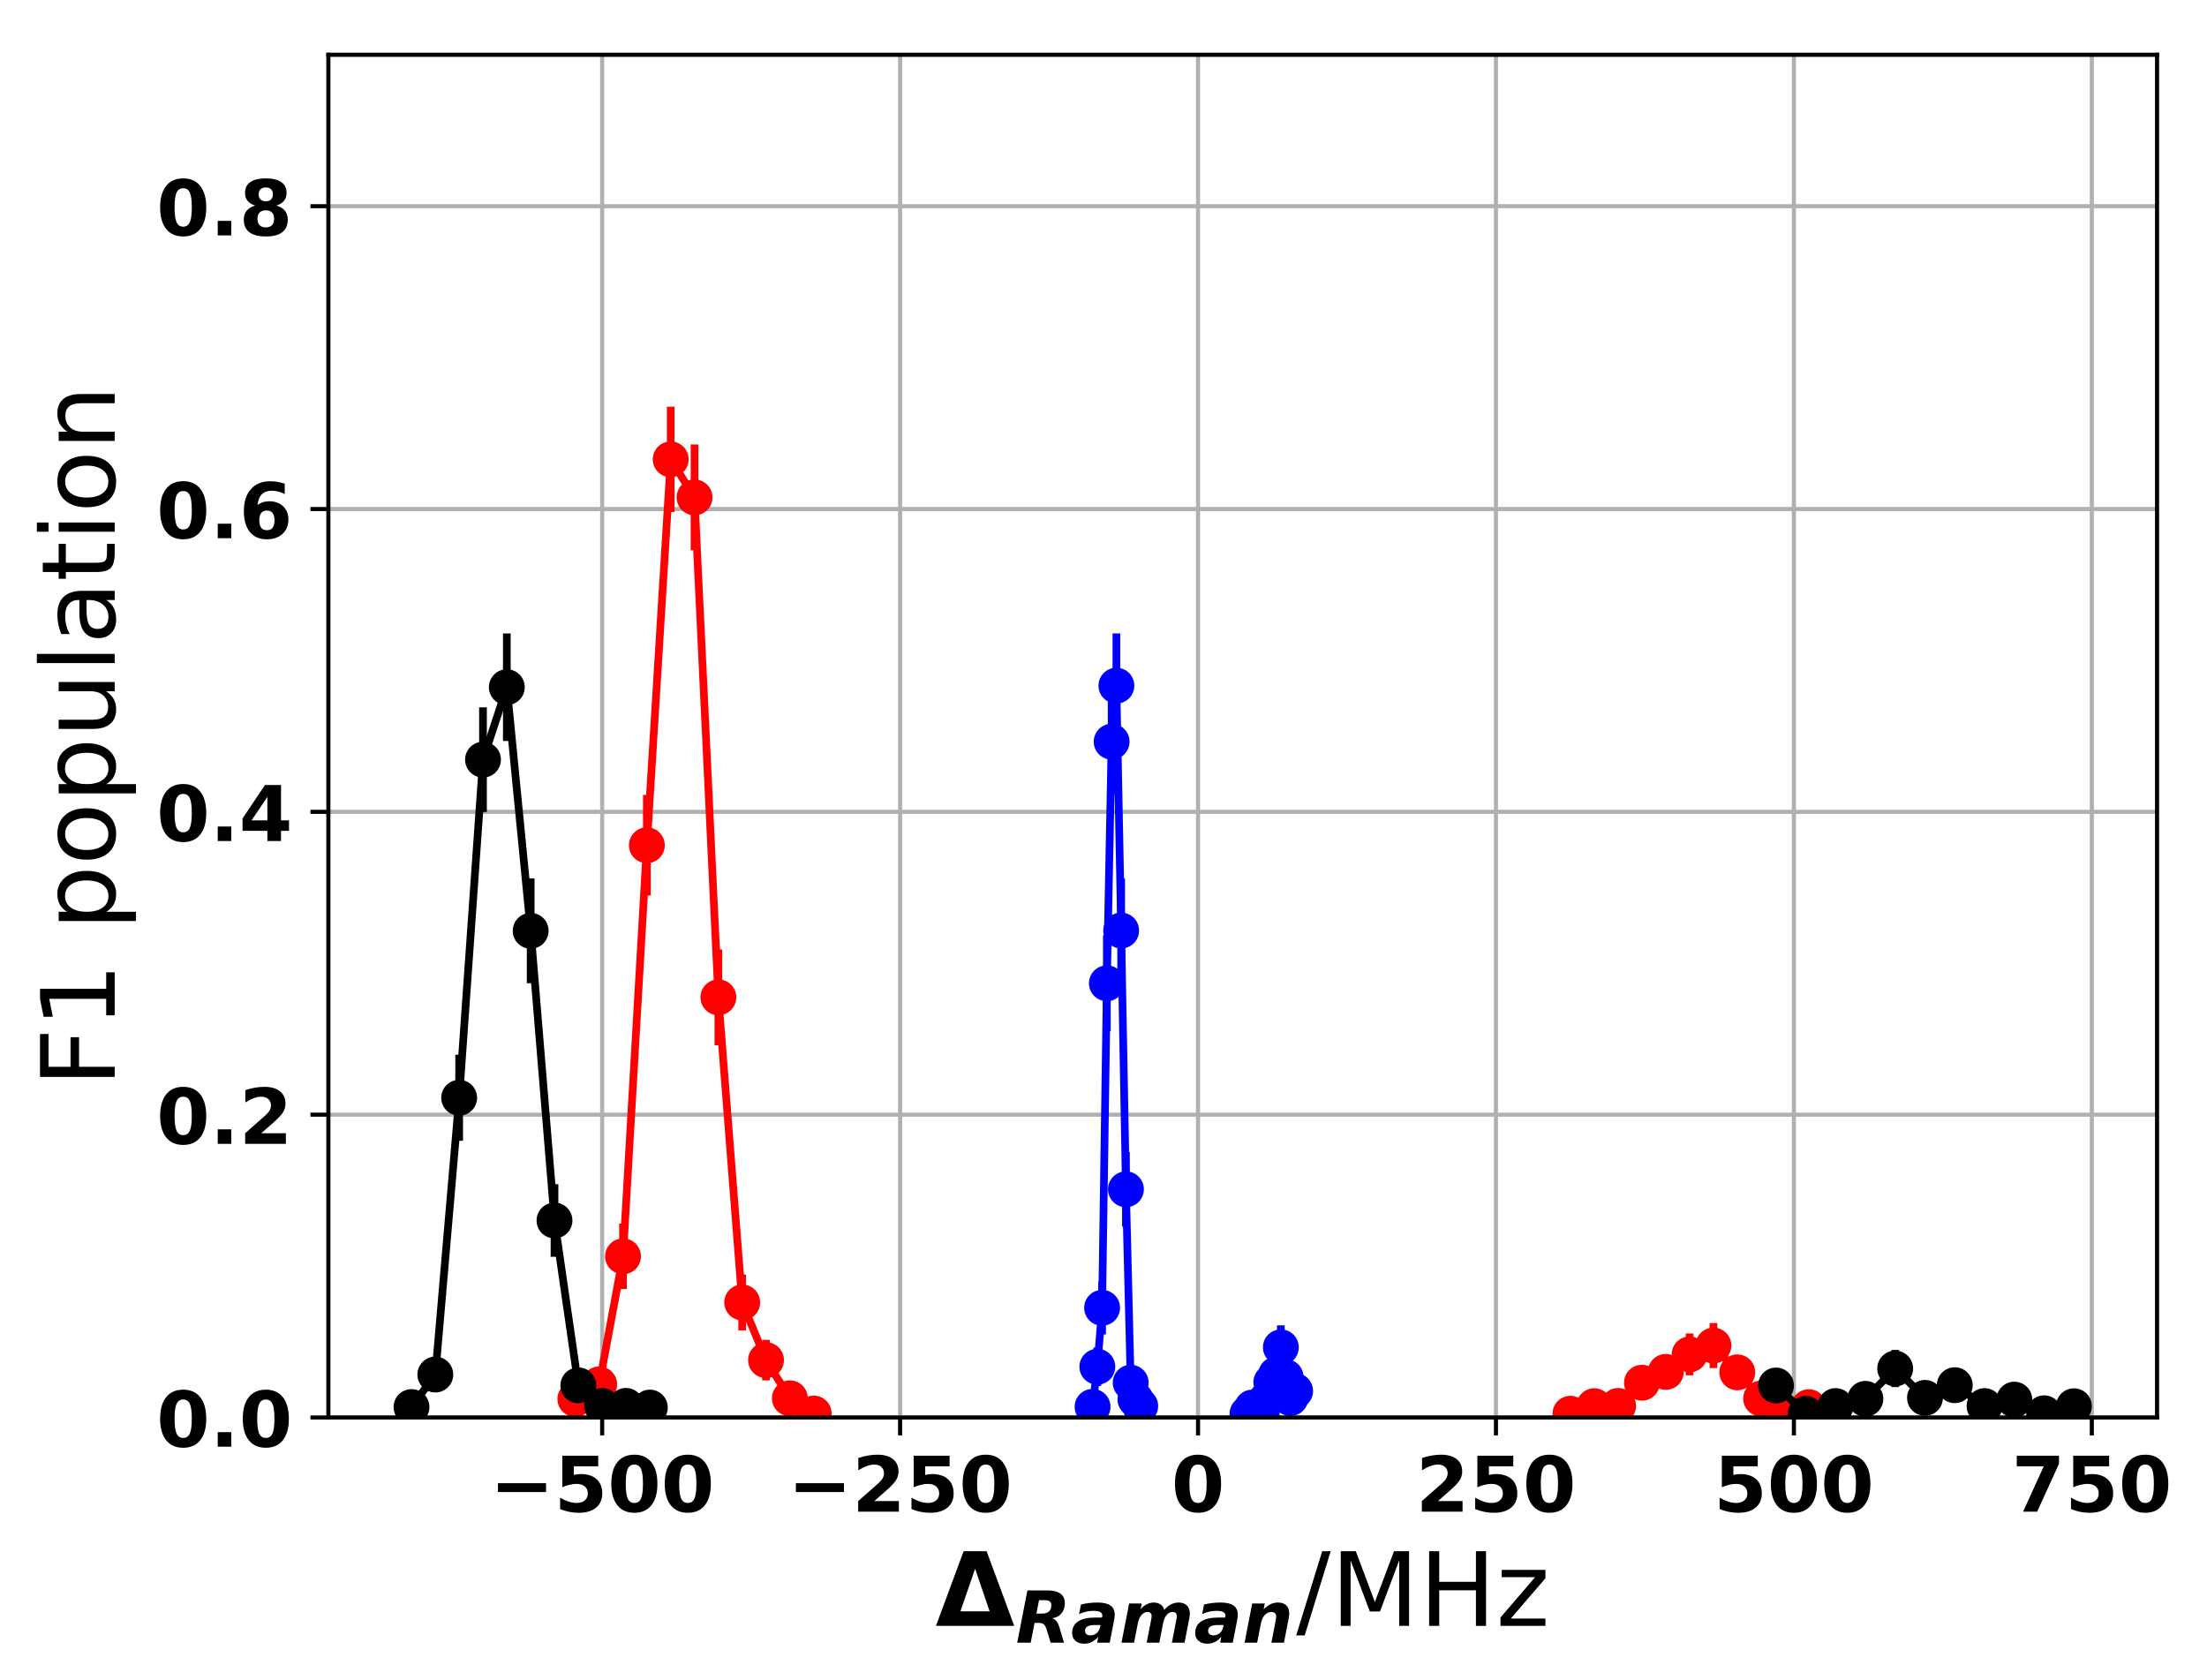 <?xml version="1.0" encoding="utf-8" standalone="no"?>
<!DOCTYPE svg PUBLIC "-//W3C//DTD SVG 1.1//EN"
  "http://www.w3.org/Graphics/SVG/1.1/DTD/svg11.dtd">
<!-- Created with matplotlib (http://matplotlib.org/) -->
<svg height="328pt" version="1.1" viewBox="0 0 431 328" width="431pt" xmlns="http://www.w3.org/2000/svg" xmlns:xlink="http://www.w3.org/1999/xlink">
 <defs>
  <style type="text/css">
*{stroke-linecap:butt;stroke-linejoin:round;}
  </style>
 </defs>
 <g id="figure_1">
  <g id="patch_1">
   <path d="M 0 328.885 
L 431.947 328.885 
L 431.947 0 
L 0 0 
z
" style="fill:none;"/>
  </g>
  <g id="axes_1">
   <g id="patch_2">
    <path d="M 64.127 276.812 
L 421.247 276.812 
L 421.247 10.7 
L 64.127 10.7 
z
" style="fill:none;"/>
   </g>
   <g id="matplotlib.axis_1">
    <g id="xtick_1">
     <g id="line2d_1">
      <path clip-path="url(#p8f8f316d65)" d="M 117.596 276.812 
L 117.596 10.7 
" style="fill:none;stroke:#b0b0b0;stroke-linecap:square;stroke-width:0.8;"/>
     </g>
     <g id="line2d_2">
      <defs>
       <path d="M 0 0 
L 0 3.5 
" id="m9ba35686b0" style="stroke:#000000;stroke-width:0.8;"/>
      </defs>
      <g>
       <use style="stroke:#000000;stroke-width:0.8;" x="117.596" xlink:href="#m9ba35686b0" y="276.812"/>
      </g>
     </g>
     <g id="text_1">
      <!-- −500 -->
      <defs>
       <path d="M 10.594 37.109 
L 73.188 37.109 
L 73.188 25.594 
L 10.594 25.594 
z
" id="DejaVuSans-Bold-2212"/>
       <path d="M 10.594 72.906 
L 57.328 72.906 
L 57.328 59.078 
L 25.594 59.078 
L 25.594 47.797 
Q 27.734 48.391 29.906 48.703 
Q 32.078 49.031 34.422 49.031 
Q 47.75 49.031 55.172 42.359 
Q 62.594 35.688 62.594 23.781 
Q 62.594 11.969 54.516 5.266 
Q 46.438 -1.422 32.078 -1.422 
Q 25.875 -1.422 19.797 -0.219 
Q 13.719 0.984 7.719 3.422 
L 7.719 18.219 
Q 13.672 14.797 19.016 13.078 
Q 24.359 11.375 29.109 11.375 
Q 35.938 11.375 39.859 14.719 
Q 43.797 18.062 43.797 23.781 
Q 43.797 29.547 39.859 32.859 
Q 35.938 36.188 29.109 36.188 
Q 25.047 36.188 20.453 35.125 
Q 15.875 34.078 10.594 31.891 
z
" id="DejaVuSans-Bold-35"/>
       <path d="M 46 36.531 
Q 46 50.203 43.438 55.781 
Q 40.875 61.375 34.812 61.375 
Q 28.766 61.375 26.172 55.781 
Q 23.578 50.203 23.578 36.531 
Q 23.578 22.703 26.172 17.031 
Q 28.766 11.375 34.812 11.375 
Q 40.828 11.375 43.406 17.031 
Q 46 22.703 46 36.531 
M 64.797 36.375 
Q 64.797 18.266 56.984 8.422 
Q 49.172 -1.422 34.812 -1.422 
Q 20.406 -1.422 12.594 8.422 
Q 4.781 18.266 4.781 36.375 
Q 4.781 54.547 12.594 64.375 
Q 20.406 74.219 34.812 74.219 
Q 49.172 74.219 56.984 64.375 
Q 64.797 54.547 64.797 36.375 
" id="DejaVuSans-Bold-30"/>
      </defs>
      <g transform="translate(95.657 295.21)scale(0.15 -0.15)">
       <use xlink:href="#DejaVuSans-Bold-2212"/>
       <use x="83.789" xlink:href="#DejaVuSans-Bold-35"/>
       <use x="153.369" xlink:href="#DejaVuSans-Bold-30"/>
       <use x="222.949" xlink:href="#DejaVuSans-Bold-30"/>
      </g>
     </g>
    </g>
    <g id="xtick_2">
     <g id="line2d_3">
      <path clip-path="url(#p8f8f316d65)" d="M 175.778 276.812 
L 175.778 10.7 
" style="fill:none;stroke:#b0b0b0;stroke-linecap:square;stroke-width:0.8;"/>
     </g>
     <g id="line2d_4">
      <g>
       <use style="stroke:#000000;stroke-width:0.8;" x="175.778" xlink:href="#m9ba35686b0" y="276.812"/>
      </g>
     </g>
     <g id="text_2">
      <!-- −250 -->
      <defs>
       <path d="M 28.812 13.812 
L 60.891 13.812 
L 60.891 0 
L 7.906 0 
L 7.906 13.812 
L 34.516 37.312 
Q 38.094 40.531 39.797 43.609 
Q 41.5 46.688 41.5 50 
Q 41.5 55.125 38.062 58.25 
Q 34.625 61.375 28.906 61.375 
Q 24.516 61.375 19.281 59.5 
Q 14.062 57.625 8.109 53.906 
L 8.109 69.922 
Q 14.453 72.016 20.656 73.109 
Q 26.859 74.219 32.812 74.219 
Q 45.906 74.219 53.156 68.453 
Q 60.406 62.703 60.406 52.391 
Q 60.406 46.438 57.328 41.281 
Q 54.25 36.141 44.391 27.484 
z
" id="DejaVuSans-Bold-32"/>
      </defs>
      <g transform="translate(153.838 295.21)scale(0.15 -0.15)">
       <use xlink:href="#DejaVuSans-Bold-2212"/>
       <use x="83.789" xlink:href="#DejaVuSans-Bold-32"/>
       <use x="153.369" xlink:href="#DejaVuSans-Bold-35"/>
       <use x="222.949" xlink:href="#DejaVuSans-Bold-30"/>
      </g>
     </g>
    </g>
    <g id="xtick_3">
     <g id="line2d_5">
      <path clip-path="url(#p8f8f316d65)" d="M 233.96 276.812 
L 233.96 10.7 
" style="fill:none;stroke:#b0b0b0;stroke-linecap:square;stroke-width:0.8;"/>
     </g>
     <g id="line2d_6">
      <g>
       <use style="stroke:#000000;stroke-width:0.8;" x="233.96" xlink:href="#m9ba35686b0" y="276.812"/>
      </g>
     </g>
     <g id="text_3">
      <!-- 0 -->
      <g transform="translate(228.742 295.21)scale(0.15 -0.15)">
       <use xlink:href="#DejaVuSans-Bold-30"/>
      </g>
     </g>
    </g>
    <g id="xtick_4">
     <g id="line2d_7">
      <path clip-path="url(#p8f8f316d65)" d="M 292.142 276.812 
L 292.142 10.7 
" style="fill:none;stroke:#b0b0b0;stroke-linecap:square;stroke-width:0.8;"/>
     </g>
     <g id="line2d_8">
      <g>
       <use style="stroke:#000000;stroke-width:0.8;" x="292.142" xlink:href="#m9ba35686b0" y="276.812"/>
      </g>
     </g>
     <g id="text_4">
      <!-- 250 -->
      <g transform="translate(276.487 295.21)scale(0.15 -0.15)">
       <use xlink:href="#DejaVuSans-Bold-32"/>
       <use x="69.58" xlink:href="#DejaVuSans-Bold-35"/>
       <use x="139.16" xlink:href="#DejaVuSans-Bold-30"/>
      </g>
     </g>
    </g>
    <g id="xtick_5">
     <g id="line2d_9">
      <path clip-path="url(#p8f8f316d65)" d="M 350.324 276.812 
L 350.324 10.7 
" style="fill:none;stroke:#b0b0b0;stroke-linecap:square;stroke-width:0.8;"/>
     </g>
     <g id="line2d_10">
      <g>
       <use style="stroke:#000000;stroke-width:0.8;" x="350.324" xlink:href="#m9ba35686b0" y="276.812"/>
      </g>
     </g>
     <g id="text_5">
      <!-- 500 -->
      <g transform="translate(334.669 295.21)scale(0.15 -0.15)">
       <use xlink:href="#DejaVuSans-Bold-35"/>
       <use x="69.58" xlink:href="#DejaVuSans-Bold-30"/>
       <use x="139.16" xlink:href="#DejaVuSans-Bold-30"/>
      </g>
     </g>
    </g>
    <g id="xtick_6">
     <g id="line2d_11">
      <path clip-path="url(#p8f8f316d65)" d="M 408.506 276.812 
L 408.506 10.7 
" style="fill:none;stroke:#b0b0b0;stroke-linecap:square;stroke-width:0.8;"/>
     </g>
     <g id="line2d_12">
      <g>
       <use style="stroke:#000000;stroke-width:0.8;" x="408.506" xlink:href="#m9ba35686b0" y="276.812"/>
      </g>
     </g>
     <g id="text_6">
      <!-- 750 -->
      <defs>
       <path d="M 6.688 72.906 
L 61.625 72.906 
L 61.625 62.312 
L 33.203 0 
L 14.891 0 
L 41.797 59.078 
L 6.688 59.078 
z
" id="DejaVuSans-Bold-37"/>
      </defs>
      <g transform="translate(392.85 295.21)scale(0.15 -0.15)">
       <use xlink:href="#DejaVuSans-Bold-37"/>
       <use x="69.58" xlink:href="#DejaVuSans-Bold-35"/>
       <use x="139.16" xlink:href="#DejaVuSans-Bold-30"/>
      </g>
     </g>
    </g>
    <g id="text_7">
     <!-- $\Delta_{Raman}$/MHz -->
     <defs>
      <path d="M 76.906 0 
L 0.484 0 
L 27.484 72.906 
L 49.906 72.906 
z
M 24.359 14.203 
L 52.875 14.203 
L 38.719 55.812 
z
" id="DejaVuSans-Bold-394"/>
      <path d="M 36.719 40.578 
Q 43.109 40.578 46.406 43.547 
Q 49.703 46.531 49.703 52.297 
Q 49.703 55.906 47.438 57.594 
Q 45.172 59.281 40.281 59.281 
L 32.516 59.281 
L 28.812 40.578 
z
M 26.312 27.594 
L 20.906 0 
L 2.094 0 
L 16.312 72.906 
L 44.094 72.906 
Q 56.109 72.906 62.297 68.406 
Q 68.5 63.922 68.5 55.172 
Q 68.5 46.344 63.609 40.625 
Q 58.734 34.906 50.391 34.078 
Q 54.203 33.297 56.734 30.188 
Q 59.281 27.094 61.188 20.703 
L 67.391 0 
L 48.688 0 
L 43.219 18.109 
Q 41.547 23.531 39.172 25.562 
Q 36.812 27.594 32.328 27.594 
z
" id="DejaVuSans-BoldOblique-52"/>
      <path d="M 32.906 24.609 
Q 26.375 24.609 23.016 22.578 
Q 19.672 20.562 19.672 16.609 
Q 19.672 13.625 21.656 11.906 
Q 23.641 10.203 27.094 10.203 
Q 32.469 10.203 36.078 13.453 
Q 39.703 16.703 40.922 22.609 
L 41.312 24.609 
z
M 60.203 31.203 
L 54.109 0 
L 36.625 0 
L 38.094 8.109 
Q 33.797 3.219 29 0.891 
Q 24.219 -1.422 18.609 -1.422 
Q 10.844 -1.422 6.266 2.609 
Q 1.703 6.641 1.703 13.484 
Q 1.703 23.922 9.781 29.469 
Q 17.875 35.016 33.109 35.016 
L 43.406 35.016 
L 43.609 36.375 
Q 43.75 37.062 43.766 37.344 
Q 43.797 37.641 43.797 37.891 
Q 43.797 41.109 40.75 42.75 
Q 37.703 44.391 31.688 44.391 
Q 26.266 44.391 21.188 43.266 
Q 16.109 42.141 11.375 39.891 
L 14.016 53.219 
Q 19.484 54.594 25.219 55.297 
Q 30.953 56 37.109 56 
Q 49.266 56 55.172 51.828 
Q 61.078 47.656 61.078 39.109 
Q 61.078 37.453 60.859 35.469 
Q 60.641 33.5 60.203 31.203 
" id="DejaVuSans-BoldOblique-61"/>
      <path d="M 62.703 45.609 
Q 66.75 50.641 71.891 53.312 
Q 77.047 56 82.625 56 
Q 89.938 56 94.156 51.969 
Q 98.391 47.953 98.391 40.922 
Q 98.391 39.453 98.172 37.562 
Q 97.953 35.688 97.516 33.297 
L 91.016 0 
L 73.391 0 
L 78.906 28.516 
L 79.047 29.25 
Q 80.328 35.297 80.328 37.016 
Q 80.328 39.703 78.781 41.266 
Q 77.25 42.828 74.609 42.828 
Q 69.578 42.828 66.078 38.703 
Q 62.594 34.578 61.078 26.906 
L 55.812 0 
L 38.188 0 
L 43.797 28.516 
Q 44.531 32.172 44.828 34.047 
Q 45.125 35.938 45.125 37.016 
Q 45.125 39.75 43.609 41.281 
Q 42.094 42.828 39.406 42.828 
Q 34.578 42.828 30.938 38.547 
Q 27.297 34.281 25.875 26.906 
L 20.609 0 
L 3.078 0 
L 13.719 54.688 
L 31.297 54.688 
L 29.688 46.688 
Q 33.797 51.312 38.422 53.656 
Q 43.062 56 48.094 56 
Q 53.766 56 57.812 53.094 
Q 61.859 50.203 62.703 45.609 
" id="DejaVuSans-BoldOblique-6d"/>
      <path d="M 64.5 33.297 
L 58.016 0 
L 40.484 0 
L 46 28.516 
Q 46.578 31.297 46.891 33.219 
Q 47.219 35.156 47.219 36.281 
Q 47.219 39.406 45.484 41.109 
Q 43.75 42.828 40.578 42.828 
Q 35.156 42.828 31.266 38.594 
Q 27.391 34.375 25.875 26.906 
L 20.609 0 
L 3.078 0 
L 13.719 54.688 
L 31.297 54.688 
L 29.688 46.688 
Q 34.516 51.422 39.391 53.703 
Q 44.281 56 49.609 56 
Q 57.172 56 61.266 52.047 
Q 65.375 48.094 65.375 40.922 
Q 65.375 39.359 65.156 37.453 
Q 64.938 35.547 64.5 33.297 
" id="DejaVuSans-BoldOblique-6e"/>
      <path d="M 25.391 72.906 
L 33.688 72.906 
L 8.297 -9.281 
L 0 -9.281 
z
" id="DejaVuSans-2f"/>
      <path d="M 9.812 72.906 
L 24.516 72.906 
L 43.109 23.297 
L 61.812 72.906 
L 76.516 72.906 
L 76.516 0 
L 66.891 0 
L 66.891 64.016 
L 48.094 14.016 
L 38.188 14.016 
L 19.391 64.016 
L 19.391 0 
L 9.812 0 
z
" id="DejaVuSans-4d"/>
      <path d="M 9.812 72.906 
L 19.672 72.906 
L 19.672 43.016 
L 55.516 43.016 
L 55.516 72.906 
L 65.375 72.906 
L 65.375 0 
L 55.516 0 
L 55.516 34.719 
L 19.672 34.719 
L 19.672 0 
L 9.812 0 
z
" id="DejaVuSans-48"/>
      <path d="M 5.516 54.688 
L 48.188 54.688 
L 48.188 46.484 
L 14.406 7.172 
L 48.188 7.172 
L 48.188 0 
L 4.297 0 
L 4.297 8.203 
L 38.094 47.516 
L 5.516 47.516 
z
" id="DejaVuSans-7a"/>
     </defs>
     <g transform="translate(182.687 317.526)scale(0.2 -0.2)">
      <use transform="translate(0 0.094)" xlink:href="#DejaVuSans-Bold-394"/>
      <use transform="translate(78.35 -16.312)scale(0.7)" xlink:href="#DejaVuSans-BoldOblique-52"/>
      <use transform="translate(132.251 -16.312)scale(0.7)" xlink:href="#DejaVuSans-BoldOblique-61"/>
      <use transform="translate(179.487 -16.312)scale(0.7)" xlink:href="#DejaVuSans-BoldOblique-6d"/>
      <use transform="translate(252.427 -16.312)scale(0.7)" xlink:href="#DejaVuSans-BoldOblique-61"/>
      <use transform="translate(299.663 -16.312)scale(0.7)" xlink:href="#DejaVuSans-BoldOblique-6e"/>
      <use transform="translate(352.231 0.094)" xlink:href="#DejaVuSans-2f"/>
      <use transform="translate(385.923 0.094)" xlink:href="#DejaVuSans-4d"/>
      <use transform="translate(472.202 0.094)" xlink:href="#DejaVuSans-48"/>
      <use transform="translate(547.397 0.094)" xlink:href="#DejaVuSans-7a"/>
     </g>
    </g>
   </g>
   <g id="matplotlib.axis_2">
    <g id="ytick_1">
     <g id="line2d_13">
      <path clip-path="url(#p8f8f316d65)" d="M 64.127 276.812 
L 421.247 276.812 
" style="fill:none;stroke:#b0b0b0;stroke-linecap:square;stroke-width:0.8;"/>
     </g>
     <g id="line2d_14">
      <defs>
       <path d="M 0 0 
L -3.5 0 
" id="me51c5c4837" style="stroke:#000000;stroke-width:0.8;"/>
      </defs>
      <g>
       <use style="stroke:#000000;stroke-width:0.8;" x="64.127" xlink:href="#me51c5c4837" y="276.812"/>
      </g>
     </g>
     <g id="text_8">
      <!-- 0.0 -->
      <defs>
       <path d="M 10.203 18.891 
L 27.781 18.891 
L 27.781 0 
L 10.203 0 
z
" id="DejaVuSans-Bold-2e"/>
      </defs>
      <g transform="translate(30.556 282.511)scale(0.15 -0.15)">
       <use xlink:href="#DejaVuSans-Bold-30"/>
       <use x="69.58" xlink:href="#DejaVuSans-Bold-2e"/>
       <use x="107.568" xlink:href="#DejaVuSans-Bold-30"/>
      </g>
     </g>
    </g>
    <g id="ytick_2">
     <g id="line2d_15">
      <path clip-path="url(#p8f8f316d65)" d="M 64.127 217.676 
L 421.247 217.676 
" style="fill:none;stroke:#b0b0b0;stroke-linecap:square;stroke-width:0.8;"/>
     </g>
     <g id="line2d_16">
      <g>
       <use style="stroke:#000000;stroke-width:0.8;" x="64.127" xlink:href="#me51c5c4837" y="217.676"/>
      </g>
     </g>
     <g id="text_9">
      <!-- 0.2 -->
      <g transform="translate(30.556 223.375)scale(0.15 -0.15)">
       <use xlink:href="#DejaVuSans-Bold-30"/>
       <use x="69.58" xlink:href="#DejaVuSans-Bold-2e"/>
       <use x="107.568" xlink:href="#DejaVuSans-Bold-32"/>
      </g>
     </g>
    </g>
    <g id="ytick_3">
     <g id="line2d_17">
      <path clip-path="url(#p8f8f316d65)" d="M 64.127 158.54 
L 421.247 158.54 
" style="fill:none;stroke:#b0b0b0;stroke-linecap:square;stroke-width:0.8;"/>
     </g>
     <g id="line2d_18">
      <g>
       <use style="stroke:#000000;stroke-width:0.8;" x="64.127" xlink:href="#me51c5c4837" y="158.54"/>
      </g>
     </g>
     <g id="text_10">
      <!-- 0.4 -->
      <defs>
       <path d="M 36.812 57.422 
L 16.219 26.906 
L 36.812 26.906 
z
M 33.688 72.906 
L 54.594 72.906 
L 54.594 26.906 
L 64.984 26.906 
L 64.984 13.281 
L 54.594 13.281 
L 54.594 0 
L 36.812 0 
L 36.812 13.281 
L 4.5 13.281 
L 4.5 29.391 
z
" id="DejaVuSans-Bold-34"/>
      </defs>
      <g transform="translate(30.556 164.239)scale(0.15 -0.15)">
       <use xlink:href="#DejaVuSans-Bold-30"/>
       <use x="69.58" xlink:href="#DejaVuSans-Bold-2e"/>
       <use x="107.568" xlink:href="#DejaVuSans-Bold-34"/>
      </g>
     </g>
    </g>
    <g id="ytick_4">
     <g id="line2d_19">
      <path clip-path="url(#p8f8f316d65)" d="M 64.127 99.404 
L 421.247 99.404 
" style="fill:none;stroke:#b0b0b0;stroke-linecap:square;stroke-width:0.8;"/>
     </g>
     <g id="line2d_20">
      <g>
       <use style="stroke:#000000;stroke-width:0.8;" x="64.127" xlink:href="#me51c5c4837" y="99.404"/>
      </g>
     </g>
     <g id="text_11">
      <!-- 0.6 -->
      <defs>
       <path d="M 36.188 35.984 
Q 31.25 35.984 28.781 32.781 
Q 26.312 29.594 26.312 23.188 
Q 26.312 16.797 28.781 13.594 
Q 31.25 10.406 36.188 10.406 
Q 41.156 10.406 43.625 13.594 
Q 46.094 16.797 46.094 23.188 
Q 46.094 29.594 43.625 32.781 
Q 41.156 35.984 36.188 35.984 
M 59.422 71 
L 59.422 57.516 
Q 54.781 59.719 50.672 60.766 
Q 46.578 61.812 42.672 61.812 
Q 34.281 61.812 29.594 57.141 
Q 24.906 52.484 24.125 43.312 
Q 27.344 45.703 31.094 46.891 
Q 34.859 48.094 39.312 48.094 
Q 50.484 48.094 57.344 41.547 
Q 64.203 35.016 64.203 24.422 
Q 64.203 12.703 56.531 5.641 
Q 48.875 -1.422 35.984 -1.422 
Q 21.781 -1.422 13.984 8.172 
Q 6.203 17.781 6.203 35.406 
Q 6.203 53.469 15.312 63.797 
Q 24.422 74.125 40.281 74.125 
Q 45.312 74.125 50.047 73.344 
Q 54.781 72.562 59.422 71 
" id="DejaVuSans-Bold-36"/>
      </defs>
      <g transform="translate(30.556 105.103)scale(0.15 -0.15)">
       <use xlink:href="#DejaVuSans-Bold-30"/>
       <use x="69.58" xlink:href="#DejaVuSans-Bold-2e"/>
       <use x="107.568" xlink:href="#DejaVuSans-Bold-36"/>
      </g>
     </g>
    </g>
    <g id="ytick_5">
     <g id="line2d_21">
      <path clip-path="url(#p8f8f316d65)" d="M 64.127 40.268 
L 421.247 40.268 
" style="fill:none;stroke:#b0b0b0;stroke-linecap:square;stroke-width:0.8;"/>
     </g>
     <g id="line2d_22">
      <g>
       <use style="stroke:#000000;stroke-width:0.8;" x="64.127" xlink:href="#me51c5c4837" y="40.268"/>
      </g>
     </g>
     <g id="text_12">
      <!-- 0.8 -->
      <defs>
       <path d="M 34.812 32.625 
Q 29.547 32.625 26.703 29.734 
Q 23.875 26.859 23.875 21.484 
Q 23.875 16.109 26.703 13.25 
Q 29.547 10.406 34.812 10.406 
Q 40.047 10.406 42.828 13.25 
Q 45.609 16.109 45.609 21.484 
Q 45.609 26.906 42.828 29.766 
Q 40.047 32.625 34.812 32.625 
M 21.094 38.812 
Q 14.453 40.828 11.078 44.969 
Q 7.719 49.125 7.719 55.328 
Q 7.719 64.547 14.594 69.375 
Q 21.484 74.219 34.812 74.219 
Q 48.047 74.219 54.922 69.406 
Q 61.812 64.594 61.812 55.328 
Q 61.812 49.125 58.422 44.969 
Q 55.031 40.828 48.391 38.812 
Q 55.812 36.766 59.594 32.156 
Q 63.375 27.547 63.375 20.516 
Q 63.375 9.672 56.172 4.125 
Q 48.969 -1.422 34.812 -1.422 
Q 20.609 -1.422 13.359 4.125 
Q 6.109 9.672 6.109 20.516 
Q 6.109 27.547 9.891 32.156 
Q 13.672 36.766 21.094 38.812 
M 25.484 53.422 
Q 25.484 49.078 27.906 46.734 
Q 30.328 44.391 34.812 44.391 
Q 39.203 44.391 41.594 46.734 
Q 44 49.078 44 53.422 
Q 44 57.766 41.594 60.078 
Q 39.203 62.406 34.812 62.406 
Q 30.328 62.406 27.906 60.062 
Q 25.484 57.719 25.484 53.422 
" id="DejaVuSans-Bold-38"/>
      </defs>
      <g transform="translate(30.556 45.967)scale(0.15 -0.15)">
       <use xlink:href="#DejaVuSans-Bold-30"/>
       <use x="69.58" xlink:href="#DejaVuSans-Bold-2e"/>
       <use x="107.568" xlink:href="#DejaVuSans-Bold-38"/>
      </g>
     </g>
    </g>
    <g id="text_13">
     <!-- F1 population -->
     <defs>
      <path d="M 9.812 72.906 
L 51.703 72.906 
L 51.703 64.594 
L 19.672 64.594 
L 19.672 43.109 
L 48.578 43.109 
L 48.578 34.812 
L 19.672 34.812 
L 19.672 0 
L 9.812 0 
z
" id="DejaVuSans-46"/>
      <path d="M 12.406 8.297 
L 28.516 8.297 
L 28.516 63.922 
L 10.984 60.406 
L 10.984 69.391 
L 28.422 72.906 
L 38.281 72.906 
L 38.281 8.297 
L 54.391 8.297 
L 54.391 0 
L 12.406 0 
z
" id="DejaVuSans-31"/>
      <path id="DejaVuSans-20"/>
      <path d="M 18.109 8.203 
L 18.109 -20.797 
L 9.078 -20.797 
L 9.078 54.688 
L 18.109 54.688 
L 18.109 46.391 
Q 20.953 51.266 25.266 53.625 
Q 29.594 56 35.594 56 
Q 45.562 56 51.781 48.094 
Q 58.016 40.188 58.016 27.297 
Q 58.016 14.406 51.781 6.484 
Q 45.562 -1.422 35.594 -1.422 
Q 29.594 -1.422 25.266 0.953 
Q 20.953 3.328 18.109 8.203 
M 48.688 27.297 
Q 48.688 37.203 44.609 42.844 
Q 40.531 48.484 33.406 48.484 
Q 26.266 48.484 22.188 42.844 
Q 18.109 37.203 18.109 27.297 
Q 18.109 17.391 22.188 11.75 
Q 26.266 6.109 33.406 6.109 
Q 40.531 6.109 44.609 11.75 
Q 48.688 17.391 48.688 27.297 
" id="DejaVuSans-70"/>
      <path d="M 30.609 48.391 
Q 23.391 48.391 19.188 42.75 
Q 14.984 37.109 14.984 27.297 
Q 14.984 17.484 19.156 11.844 
Q 23.344 6.203 30.609 6.203 
Q 37.797 6.203 41.984 11.859 
Q 46.188 17.531 46.188 27.297 
Q 46.188 37.016 41.984 42.703 
Q 37.797 48.391 30.609 48.391 
M 30.609 56 
Q 42.328 56 49.016 48.375 
Q 55.719 40.766 55.719 27.297 
Q 55.719 13.875 49.016 6.219 
Q 42.328 -1.422 30.609 -1.422 
Q 18.844 -1.422 12.172 6.219 
Q 5.516 13.875 5.516 27.297 
Q 5.516 40.766 12.172 48.375 
Q 18.844 56 30.609 56 
" id="DejaVuSans-6f"/>
      <path d="M 8.5 21.578 
L 8.5 54.688 
L 17.484 54.688 
L 17.484 21.922 
Q 17.484 14.156 20.5 10.266 
Q 23.531 6.391 29.594 6.391 
Q 36.859 6.391 41.078 11.031 
Q 45.312 15.672 45.312 23.688 
L 45.312 54.688 
L 54.297 54.688 
L 54.297 0 
L 45.312 0 
L 45.312 8.406 
Q 42.047 3.422 37.719 1 
Q 33.406 -1.422 27.688 -1.422 
Q 18.266 -1.422 13.375 4.438 
Q 8.5 10.297 8.5 21.578 
M 31.109 56 
z
" id="DejaVuSans-75"/>
      <path d="M 9.422 75.984 
L 18.406 75.984 
L 18.406 0 
L 9.422 0 
z
" id="DejaVuSans-6c"/>
      <path d="M 34.281 27.484 
Q 23.391 27.484 19.188 25 
Q 14.984 22.516 14.984 16.5 
Q 14.984 11.719 18.141 8.906 
Q 21.297 6.109 26.703 6.109 
Q 34.188 6.109 38.703 11.406 
Q 43.219 16.703 43.219 25.484 
L 43.219 27.484 
z
M 52.203 31.203 
L 52.203 0 
L 43.219 0 
L 43.219 8.297 
Q 40.141 3.328 35.547 0.953 
Q 30.953 -1.422 24.312 -1.422 
Q 15.922 -1.422 10.953 3.297 
Q 6 8.016 6 15.922 
Q 6 25.141 12.172 29.828 
Q 18.359 34.516 30.609 34.516 
L 43.219 34.516 
L 43.219 35.406 
Q 43.219 41.609 39.141 45 
Q 35.062 48.391 27.688 48.391 
Q 23 48.391 18.547 47.266 
Q 14.109 46.141 10.016 43.891 
L 10.016 52.203 
Q 14.938 54.109 19.578 55.047 
Q 24.219 56 28.609 56 
Q 40.484 56 46.344 49.844 
Q 52.203 43.703 52.203 31.203 
" id="DejaVuSans-61"/>
      <path d="M 18.312 70.219 
L 18.312 54.688 
L 36.812 54.688 
L 36.812 47.703 
L 18.312 47.703 
L 18.312 18.016 
Q 18.312 11.328 20.141 9.422 
Q 21.969 7.516 27.594 7.516 
L 36.812 7.516 
L 36.812 0 
L 27.594 0 
Q 17.188 0 13.234 3.875 
Q 9.281 7.766 9.281 18.016 
L 9.281 47.703 
L 2.688 47.703 
L 2.688 54.688 
L 9.281 54.688 
L 9.281 70.219 
z
" id="DejaVuSans-74"/>
      <path d="M 9.422 54.688 
L 18.406 54.688 
L 18.406 0 
L 9.422 0 
z
M 9.422 75.984 
L 18.406 75.984 
L 18.406 64.594 
L 9.422 64.594 
z
" id="DejaVuSans-69"/>
      <path d="M 54.891 33.016 
L 54.891 0 
L 45.906 0 
L 45.906 32.719 
Q 45.906 40.484 42.875 44.328 
Q 39.844 48.188 33.797 48.188 
Q 26.516 48.188 22.312 43.547 
Q 18.109 38.922 18.109 30.906 
L 18.109 0 
L 9.078 0 
L 9.078 54.688 
L 18.109 54.688 
L 18.109 46.188 
Q 21.344 51.125 25.703 53.562 
Q 30.078 56 35.797 56 
Q 45.219 56 50.047 50.172 
Q 54.891 44.344 54.891 33.016 
" id="DejaVuSans-6e"/>
     </defs>
     <g transform="translate(22.397 212.262)rotate(-90)scale(0.2 -0.2)">
      <use xlink:href="#DejaVuSans-46"/>
      <use x="57.52" xlink:href="#DejaVuSans-31"/>
      <use x="121.143" xlink:href="#DejaVuSans-20"/>
      <use x="152.93" xlink:href="#DejaVuSans-70"/>
      <use x="216.406" xlink:href="#DejaVuSans-6f"/>
      <use x="277.588" xlink:href="#DejaVuSans-70"/>
      <use x="341.064" xlink:href="#DejaVuSans-75"/>
      <use x="404.443" xlink:href="#DejaVuSans-6c"/>
      <use x="432.227" xlink:href="#DejaVuSans-61"/>
      <use x="493.506" xlink:href="#DejaVuSans-74"/>
      <use x="532.715" xlink:href="#DejaVuSans-69"/>
      <use x="560.498" xlink:href="#DejaVuSans-6f"/>
      <use x="621.68" xlink:href="#DejaVuSans-6e"/>
     </g>
    </g>
   </g>
   <g id="LineCollection_1">
    <path clip-path="url(#p8f8f316d65)" d="M 213.364 276.279 
L 213.364 273.181 
" style="fill:none;stroke:#0000ff;stroke-width:1.5;"/>
    <path clip-path="url(#p8f8f316d65)" d="M 214.295 270.658 
L 214.295 263.152 
" style="fill:none;stroke:#0000ff;stroke-width:1.5;"/>
    <path clip-path="url(#p8f8f316d65)" d="M 215.226 260.601 
L 215.226 250.191 
" style="fill:none;stroke:#0000ff;stroke-width:1.5;"/>
    <path clip-path="url(#p8f8f316d65)" d="M 216.156 201.379 
L 216.156 182.664 
" style="fill:none;stroke:#0000ff;stroke-width:1.5;"/>
    <path clip-path="url(#p8f8f316d65)" d="M 217.087 155.103 
L 217.087 134.572 
" style="fill:none;stroke:#0000ff;stroke-width:1.5;"/>
    <path clip-path="url(#p8f8f316d65)" d="M 218.018 144.096 
L 218.018 123.704 
" style="fill:none;stroke:#0000ff;stroke-width:1.5;"/>
    <path clip-path="url(#p8f8f316d65)" d="M 218.949 191.865 
L 218.949 171.565 
" style="fill:none;stroke:#0000ff;stroke-width:1.5;"/>
    <path clip-path="url(#p8f8f316d65)" d="M 219.88 239.548 
L 219.88 224.947 
" style="fill:none;stroke:#0000ff;stroke-width:1.5;"/>
    <path clip-path="url(#p8f8f316d65)" d="M 220.811 273.103 
L 220.811 266.944 
" style="fill:none;stroke:#0000ff;stroke-width:1.5;"/>
    <path clip-path="url(#p8f8f316d65)" d="M 221.742 275.388 
L 221.742 271.162 
" style="fill:none;stroke:#0000ff;stroke-width:1.5;"/>
    <path clip-path="url(#p8f8f316d65)" d="M 222.673 276.238 
L 222.673 272.906 
" style="fill:none;stroke:#0000ff;stroke-width:1.5;"/>
   </g>
   <g id="LineCollection_2">
    <path clip-path="url(#p8f8f316d65)" d="M 243.618 276.812 
L 243.618 275.341 
" style="fill:none;stroke:#0000ff;stroke-width:1.5;"/>
    <path clip-path="url(#p8f8f316d65)" d="M 244.549 276.316 
L 244.549 273.434 
" style="fill:none;stroke:#0000ff;stroke-width:1.5;"/>
    <path clip-path="url(#p8f8f316d65)" d="M 245.48 276.812 
L 245.48 275.404 
" style="fill:none;stroke:#0000ff;stroke-width:1.5;"/>
    <path clip-path="url(#p8f8f316d65)" d="M 246.411 276.812 
L 246.411 275.214 
" style="fill:none;stroke:#0000ff;stroke-width:1.5;"/>
    <path clip-path="url(#p8f8f316d65)" d="M 247.342 275.388 
L 247.342 271.162 
" style="fill:none;stroke:#0000ff;stroke-width:1.5;"/>
    <path clip-path="url(#p8f8f316d65)" d="M 248.273 273.045 
L 248.273 266.791 
" style="fill:none;stroke:#0000ff;stroke-width:1.5;"/>
    <path clip-path="url(#p8f8f316d65)" d="M 249.204 271.878 
L 249.204 264.98 
" style="fill:none;stroke:#0000ff;stroke-width:1.5;"/>
    <path clip-path="url(#p8f8f316d65)" d="M 250.135 267.401 
L 250.135 258.818 
" style="fill:none;stroke:#0000ff;stroke-width:1.5;"/>
    <path clip-path="url(#p8f8f316d65)" d="M 251.066 272.168 
L 251.066 265.667 
" style="fill:none;stroke:#0000ff;stroke-width:1.5;"/>
    <path clip-path="url(#p8f8f316d65)" d="M 251.996 275.285 
L 251.996 270.757 
" style="fill:none;stroke:#0000ff;stroke-width:1.5;"/>
    <path clip-path="url(#p8f8f316d65)" d="M 252.927 274.284 
L 252.927 268.991 
" style="fill:none;stroke:#0000ff;stroke-width:1.5;"/>
   </g>
   <g id="LineCollection_3">
    <path clip-path="url(#p8f8f316d65)" d="M 112.36 275.36 
L 112.36 271.052 
" style="fill:none;stroke:#ff0000;stroke-width:1.5;"/>
    <path clip-path="url(#p8f8f316d65)" d="M 117.015 273.285 
L 117.015 267.421 
" style="fill:none;stroke:#ff0000;stroke-width:1.5;"/>
    <path clip-path="url(#p8f8f316d65)" d="M 121.669 251.731 
L 121.669 238.951 
" style="fill:none;stroke:#ff0000;stroke-width:1.5;"/>
    <path clip-path="url(#p8f8f316d65)" d="M 126.324 174.886 
L 126.324 155.243 
" style="fill:none;stroke:#ff0000;stroke-width:1.5;"/>
    <path clip-path="url(#p8f8f316d65)" d="M 130.978 99.986 
L 130.978 79.418 
" style="fill:none;stroke:#ff0000;stroke-width:1.5;"/>
    <path clip-path="url(#p8f8f316d65)" d="M 135.633 107.467 
L 135.633 86.792 
" style="fill:none;stroke:#ff0000;stroke-width:1.5;"/>
    <path clip-path="url(#p8f8f316d65)" d="M 140.287 204.117 
L 140.287 185.405 
" style="fill:none;stroke:#ff0000;stroke-width:1.5;"/>
    <path clip-path="url(#p8f8f316d65)" d="M 144.942 259.797 
L 144.942 248.896 
" style="fill:none;stroke:#ff0000;stroke-width:1.5;"/>
    <path clip-path="url(#p8f8f316d65)" d="M 149.596 269.563 
L 149.596 261.661 
" style="fill:none;stroke:#ff0000;stroke-width:1.5;"/>
    <path clip-path="url(#p8f8f316d65)" d="M 154.251 275.301 
L 154.251 270.819 
" style="fill:none;stroke:#ff0000;stroke-width:1.5;"/>
    <path clip-path="url(#p8f8f316d65)" d="M 158.906 276.812 
L 158.906 275.264 
" style="fill:none;stroke:#ff0000;stroke-width:1.5;"/>
   </g>
   <g id="LineCollection_4">
    <path clip-path="url(#p8f8f316d65)" d="M 306.687 276.812 
L 306.687 275.355 
" style="fill:none;stroke:#ff0000;stroke-width:1.5;"/>
    <path clip-path="url(#p8f8f316d65)" d="M 311.342 276.247 
L 311.342 272.964 
" style="fill:none;stroke:#ff0000;stroke-width:1.5;"/>
    <path clip-path="url(#p8f8f316d65)" d="M 315.996 276.235 
L 315.996 272.886 
" style="fill:none;stroke:#ff0000;stroke-width:1.5;"/>
    <path clip-path="url(#p8f8f316d65)" d="M 320.651 273.103 
L 320.651 266.944 
" style="fill:none;stroke:#ff0000;stroke-width:1.5;"/>
    <path clip-path="url(#p8f8f316d65)" d="M 325.306 271.29 
L 325.306 264.538 
" style="fill:none;stroke:#ff0000;stroke-width:1.5;"/>
    <path clip-path="url(#p8f8f316d65)" d="M 329.96 268.575 
L 329.96 260.409 
" style="fill:none;stroke:#ff0000;stroke-width:1.5;"/>
    <path clip-path="url(#p8f8f316d65)" d="M 334.615 267.164 
L 334.615 258.371 
" style="fill:none;stroke:#ff0000;stroke-width:1.5;"/>
    <path clip-path="url(#p8f8f316d65)" d="M 339.269 271.341 
L 339.269 264.65 
" style="fill:none;stroke:#ff0000;stroke-width:1.5;"/>
    <path clip-path="url(#p8f8f316d65)" d="M 343.924 275.324 
L 343.924 270.908 
" style="fill:none;stroke:#ff0000;stroke-width:1.5;"/>
    <path clip-path="url(#p8f8f316d65)" d="M 348.578 276.812 
L 348.578 275.424 
" style="fill:none;stroke:#ff0000;stroke-width:1.5;"/>
    <path clip-path="url(#p8f8f316d65)" d="M 353.233 276.296 
L 353.233 273.296 
" style="fill:none;stroke:#ff0000;stroke-width:1.5;"/>
   </g>
   <g id="LineCollection_5">
    <path clip-path="url(#p8f8f316d65)" d="M 80.36 276.291 
L 80.36 273.264 
" style="fill:none;stroke:#000000;stroke-width:1.5;"/>
    <path clip-path="url(#p8f8f316d65)" d="M 85.015 271.878 
L 85.015 264.98 
" style="fill:none;stroke:#000000;stroke-width:1.5;"/>
    <path clip-path="url(#p8f8f316d65)" d="M 89.669 222.772 
L 89.669 205.977 
" style="fill:none;stroke:#000000;stroke-width:1.5;"/>
    <path clip-path="url(#p8f8f316d65)" d="M 94.324 158.56 
L 94.324 138.138 
" style="fill:none;stroke:#000000;stroke-width:1.5;"/>
    <path clip-path="url(#p8f8f316d65)" d="M 98.978 144.699 
L 98.978 123.699 
" style="fill:none;stroke:#000000;stroke-width:1.5;"/>
    <path clip-path="url(#p8f8f316d65)" d="M 103.633 192.004 
L 103.633 171.54 
" style="fill:none;stroke:#000000;stroke-width:1.5;"/>
    <path clip-path="url(#p8f8f316d65)" d="M 108.287 245.426 
L 108.287 231.26 
" style="fill:none;stroke:#000000;stroke-width:1.5;"/>
    <path clip-path="url(#p8f8f316d65)" d="M 112.942 273.385 
L 112.942 267.686 
" style="fill:none;stroke:#000000;stroke-width:1.5;"/>
    <path clip-path="url(#p8f8f316d65)" d="M 117.596 276.238 
L 117.596 272.906 
" style="fill:none;stroke:#000000;stroke-width:1.5;"/>
    <path clip-path="url(#p8f8f316d65)" d="M 122.251 276.232 
L 122.251 272.866 
" style="fill:none;stroke:#000000;stroke-width:1.5;"/>
    <path clip-path="url(#p8f8f316d65)" d="M 126.906 276.316 
L 126.906 273.434 
" style="fill:none;stroke:#000000;stroke-width:1.5;"/>
   </g>
   <g id="LineCollection_6">
    <path clip-path="url(#p8f8f316d65)" d="M 346.833 273.401 
L 346.833 267.729 
" style="fill:none;stroke:#000000;stroke-width:1.5;"/>
    <path clip-path="url(#p8f8f316d65)" d="M 352.651 276.812 
L 352.651 275.39 
" style="fill:none;stroke:#000000;stroke-width:1.5;"/>
    <path clip-path="url(#p8f8f316d65)" d="M 358.469 276.241 
L 358.469 272.925 
" style="fill:none;stroke:#000000;stroke-width:1.5;"/>
    <path clip-path="url(#p8f8f316d65)" d="M 364.287 275.346 
L 364.287 270.995 
" style="fill:none;stroke:#000000;stroke-width:1.5;"/>
    <path clip-path="url(#p8f8f316d65)" d="M 370.106 270.874 
L 370.106 263.626 
" style="fill:none;stroke:#000000;stroke-width:1.5;"/>
    <path clip-path="url(#p8f8f316d65)" d="M 375.924 275.269 
L 375.924 270.695 
" style="fill:none;stroke:#000000;stroke-width:1.5;"/>
    <path clip-path="url(#p8f8f316d65)" d="M 381.742 273.369 
L 381.742 267.643 
" style="fill:none;stroke:#000000;stroke-width:1.5;"/>
    <path clip-path="url(#p8f8f316d65)" d="M 387.56 276.241 
L 387.56 272.925 
" style="fill:none;stroke:#000000;stroke-width:1.5;"/>
    <path clip-path="url(#p8f8f316d65)" d="M 393.378 275.408 
L 393.378 271.242 
" style="fill:none;stroke:#000000;stroke-width:1.5;"/>
    <path clip-path="url(#p8f8f316d65)" d="M 399.196 276.812 
L 399.196 275.178 
" style="fill:none;stroke:#000000;stroke-width:1.5;"/>
    <path clip-path="url(#p8f8f316d65)" d="M 405.015 276.25 
L 405.015 272.983 
" style="fill:none;stroke:#000000;stroke-width:1.5;"/>
   </g>
   <g id="line2d_23">
    <path clip-path="url(#p8f8f316d65)" d="M 213.364 274.73 
L 214.295 266.905 
L 215.226 255.396 
L 216.156 192.021 
L 217.087 144.838 
L 218.018 133.9 
L 218.949 181.715 
L 219.88 232.248 
L 220.811 270.023 
L 221.742 273.275 
L 222.673 274.572 
" style="fill:none;stroke:#0000ff;stroke-linecap:square;stroke-width:1.5;"/>
    <defs>
     <path d="M 0 3 
C 0.796 3 1.559 2.684 2.121 2.121 
C 2.684 1.559 3 0.796 3 0 
C 3 -0.796 2.684 -1.559 2.121 -2.121 
C 1.559 -2.684 0.796 -3 0 -3 
C -0.796 -3 -1.559 -2.684 -2.121 -2.121 
C -2.684 -1.559 -3 -0.796 -3 0 
C -3 0.796 -2.684 1.559 -2.121 2.121 
C -1.559 2.684 -0.796 3 0 3 
z
" id="mf1548cda94" style="stroke:#0000ff;"/>
    </defs>
    <g clip-path="url(#p8f8f316d65)">
     <use style="fill:#0000ff;stroke:#0000ff;" x="213.364" xlink:href="#mf1548cda94" y="274.73"/>
     <use style="fill:#0000ff;stroke:#0000ff;" x="214.295" xlink:href="#mf1548cda94" y="266.905"/>
     <use style="fill:#0000ff;stroke:#0000ff;" x="215.226" xlink:href="#mf1548cda94" y="255.396"/>
     <use style="fill:#0000ff;stroke:#0000ff;" x="216.156" xlink:href="#mf1548cda94" y="192.021"/>
     <use style="fill:#0000ff;stroke:#0000ff;" x="217.087" xlink:href="#mf1548cda94" y="144.838"/>
     <use style="fill:#0000ff;stroke:#0000ff;" x="218.018" xlink:href="#mf1548cda94" y="133.9"/>
     <use style="fill:#0000ff;stroke:#0000ff;" x="218.949" xlink:href="#mf1548cda94" y="181.715"/>
     <use style="fill:#0000ff;stroke:#0000ff;" x="219.88" xlink:href="#mf1548cda94" y="232.248"/>
     <use style="fill:#0000ff;stroke:#0000ff;" x="220.811" xlink:href="#mf1548cda94" y="270.023"/>
     <use style="fill:#0000ff;stroke:#0000ff;" x="221.742" xlink:href="#mf1548cda94" y="273.275"/>
     <use style="fill:#0000ff;stroke:#0000ff;" x="222.673" xlink:href="#mf1548cda94" y="274.572"/>
    </g>
   </g>
   <g id="line2d_24">
    <path clip-path="url(#p8f8f316d65)" d="M 243.618 276.076 
L 244.549 274.875 
L 245.48 276.108 
L 246.411 276.013 
L 247.342 273.275 
L 248.273 269.918 
L 249.204 268.429 
L 250.135 263.11 
L 251.066 268.918 
L 251.996 273.021 
L 252.927 271.638 
" style="fill:none;stroke:#0000ff;stroke-linecap:square;stroke-width:1.5;"/>
    <g clip-path="url(#p8f8f316d65)">
     <use style="fill:#0000ff;stroke:#0000ff;" x="243.618" xlink:href="#mf1548cda94" y="276.076"/>
     <use style="fill:#0000ff;stroke:#0000ff;" x="244.549" xlink:href="#mf1548cda94" y="274.875"/>
     <use style="fill:#0000ff;stroke:#0000ff;" x="245.48" xlink:href="#mf1548cda94" y="276.108"/>
     <use style="fill:#0000ff;stroke:#0000ff;" x="246.411" xlink:href="#mf1548cda94" y="276.013"/>
     <use style="fill:#0000ff;stroke:#0000ff;" x="247.342" xlink:href="#mf1548cda94" y="273.275"/>
     <use style="fill:#0000ff;stroke:#0000ff;" x="248.273" xlink:href="#mf1548cda94" y="269.918"/>
     <use style="fill:#0000ff;stroke:#0000ff;" x="249.204" xlink:href="#mf1548cda94" y="268.429"/>
     <use style="fill:#0000ff;stroke:#0000ff;" x="250.135" xlink:href="#mf1548cda94" y="263.11"/>
     <use style="fill:#0000ff;stroke:#0000ff;" x="251.066" xlink:href="#mf1548cda94" y="268.918"/>
     <use style="fill:#0000ff;stroke:#0000ff;" x="251.996" xlink:href="#mf1548cda94" y="273.021"/>
     <use style="fill:#0000ff;stroke:#0000ff;" x="252.927" xlink:href="#mf1548cda94" y="271.638"/>
    </g>
   </g>
   <g id="line2d_25">
    <path clip-path="url(#p8f8f316d65)" d="M 112.36 273.206 
L 117.015 270.353 
L 121.669 245.341 
L 126.324 165.064 
L 130.978 89.702 
L 135.633 97.13 
L 140.287 194.761 
L 144.942 254.346 
L 149.596 265.612 
L 154.251 273.06 
L 158.906 276.038 
" style="fill:none;stroke:#ff0000;stroke-linecap:square;stroke-width:1.5;"/>
    <defs>
     <path d="M 0 3 
C 0.796 3 1.559 2.684 2.121 2.121 
C 2.684 1.559 3 0.796 3 0 
C 3 -0.796 2.684 -1.559 2.121 -2.121 
C 1.559 -2.684 0.796 -3 0 -3 
C -0.796 -3 -1.559 -2.684 -2.121 -2.121 
C -2.684 -1.559 -3 -0.796 -3 0 
C -3 0.796 -2.684 1.559 -2.121 2.121 
C -1.559 2.684 -0.796 3 0 3 
z
" id="m59890181de" style="stroke:#ff0000;"/>
    </defs>
    <g clip-path="url(#p8f8f316d65)">
     <use style="fill:#ff0000;stroke:#ff0000;" x="112.36" xlink:href="#m59890181de" y="273.206"/>
     <use style="fill:#ff0000;stroke:#ff0000;" x="117.015" xlink:href="#m59890181de" y="270.353"/>
     <use style="fill:#ff0000;stroke:#ff0000;" x="121.669" xlink:href="#m59890181de" y="245.341"/>
     <use style="fill:#ff0000;stroke:#ff0000;" x="126.324" xlink:href="#m59890181de" y="165.064"/>
     <use style="fill:#ff0000;stroke:#ff0000;" x="130.978" xlink:href="#m59890181de" y="89.702"/>
     <use style="fill:#ff0000;stroke:#ff0000;" x="135.633" xlink:href="#m59890181de" y="97.13"/>
     <use style="fill:#ff0000;stroke:#ff0000;" x="140.287" xlink:href="#m59890181de" y="194.761"/>
     <use style="fill:#ff0000;stroke:#ff0000;" x="144.942" xlink:href="#m59890181de" y="254.346"/>
     <use style="fill:#ff0000;stroke:#ff0000;" x="149.596" xlink:href="#m59890181de" y="265.612"/>
     <use style="fill:#ff0000;stroke:#ff0000;" x="154.251" xlink:href="#m59890181de" y="273.06"/>
     <use style="fill:#ff0000;stroke:#ff0000;" x="158.906" xlink:href="#m59890181de" y="276.038"/>
    </g>
   </g>
   <g id="line2d_26">
    <path clip-path="url(#p8f8f316d65)" d="M 306.687 276.084 
L 311.342 274.605 
L 315.996 274.561 
L 320.651 270.023 
L 325.306 267.914 
L 329.96 264.492 
L 334.615 262.767 
L 339.269 267.996 
L 343.924 273.116 
L 348.578 276.118 
L 353.233 274.796 
" style="fill:none;stroke:#ff0000;stroke-linecap:square;stroke-width:1.5;"/>
    <g clip-path="url(#p8f8f316d65)">
     <use style="fill:#ff0000;stroke:#ff0000;" x="306.687" xlink:href="#m59890181de" y="276.084"/>
     <use style="fill:#ff0000;stroke:#ff0000;" x="311.342" xlink:href="#m59890181de" y="274.605"/>
     <use style="fill:#ff0000;stroke:#ff0000;" x="315.996" xlink:href="#m59890181de" y="274.561"/>
     <use style="fill:#ff0000;stroke:#ff0000;" x="320.651" xlink:href="#m59890181de" y="270.023"/>
     <use style="fill:#ff0000;stroke:#ff0000;" x="325.306" xlink:href="#m59890181de" y="267.914"/>
     <use style="fill:#ff0000;stroke:#ff0000;" x="329.96" xlink:href="#m59890181de" y="264.492"/>
     <use style="fill:#ff0000;stroke:#ff0000;" x="334.615" xlink:href="#m59890181de" y="262.767"/>
     <use style="fill:#ff0000;stroke:#ff0000;" x="339.269" xlink:href="#m59890181de" y="267.996"/>
     <use style="fill:#ff0000;stroke:#ff0000;" x="343.924" xlink:href="#m59890181de" y="273.116"/>
     <use style="fill:#ff0000;stroke:#ff0000;" x="348.578" xlink:href="#m59890181de" y="276.118"/>
     <use style="fill:#ff0000;stroke:#ff0000;" x="353.233" xlink:href="#m59890181de" y="274.796"/>
    </g>
   </g>
   <g id="line2d_27">
    <path clip-path="url(#p8f8f316d65)" d="M 80.36 274.778 
L 85.015 268.429 
L 89.669 214.375 
L 94.324 148.349 
L 98.978 134.199 
L 103.633 181.772 
L 108.287 238.343 
L 112.942 270.536 
L 117.596 274.572 
L 122.251 274.549 
L 126.906 274.875 
" style="fill:none;stroke:#000000;stroke-linecap:square;stroke-width:1.5;"/>
    <defs>
     <path d="M 0 3 
C 0.796 3 1.559 2.684 2.121 2.121 
C 2.684 1.559 3 0.796 3 0 
C 3 -0.796 2.684 -1.559 2.121 -2.121 
C 1.559 -2.684 0.796 -3 0 -3 
C -0.796 -3 -1.559 -2.684 -2.121 -2.121 
C -2.684 -1.559 -3 -0.796 -3 0 
C -3 0.796 -2.684 1.559 -2.121 2.121 
C -1.559 2.684 -0.796 3 0 3 
z
" id="md3148c17b3" style="stroke:#000000;"/>
    </defs>
    <g clip-path="url(#p8f8f316d65)">
     <use style="stroke:#000000;" x="80.36" xlink:href="#md3148c17b3" y="274.778"/>
     <use style="stroke:#000000;" x="85.015" xlink:href="#md3148c17b3" y="268.429"/>
     <use style="stroke:#000000;" x="89.669" xlink:href="#md3148c17b3" y="214.375"/>
     <use style="stroke:#000000;" x="94.324" xlink:href="#md3148c17b3" y="148.349"/>
     <use style="stroke:#000000;" x="98.978" xlink:href="#md3148c17b3" y="134.199"/>
     <use style="stroke:#000000;" x="103.633" xlink:href="#md3148c17b3" y="181.772"/>
     <use style="stroke:#000000;" x="108.287" xlink:href="#md3148c17b3" y="238.343"/>
     <use style="stroke:#000000;" x="112.942" xlink:href="#md3148c17b3" y="270.536"/>
     <use style="stroke:#000000;" x="117.596" xlink:href="#md3148c17b3" y="274.572"/>
     <use style="stroke:#000000;" x="122.251" xlink:href="#md3148c17b3" y="274.549"/>
     <use style="stroke:#000000;" x="126.906" xlink:href="#md3148c17b3" y="274.875"/>
    </g>
   </g>
   <g id="line2d_28">
    <path clip-path="url(#p8f8f316d65)" d="M 346.833 270.565 
L 352.651 276.101 
L 358.469 274.583 
L 364.287 273.171 
L 370.106 267.25 
L 375.924 272.982 
L 381.742 270.506 
L 387.56 274.583 
L 393.378 273.325 
L 399.196 275.995 
L 405.015 274.616 
" style="fill:none;stroke:#000000;stroke-linecap:square;stroke-width:1.5;"/>
    <g clip-path="url(#p8f8f316d65)">
     <use style="stroke:#000000;" x="346.833" xlink:href="#md3148c17b3" y="270.565"/>
     <use style="stroke:#000000;" x="352.651" xlink:href="#md3148c17b3" y="276.101"/>
     <use style="stroke:#000000;" x="358.469" xlink:href="#md3148c17b3" y="274.583"/>
     <use style="stroke:#000000;" x="364.287" xlink:href="#md3148c17b3" y="273.171"/>
     <use style="stroke:#000000;" x="370.106" xlink:href="#md3148c17b3" y="267.25"/>
     <use style="stroke:#000000;" x="375.924" xlink:href="#md3148c17b3" y="272.982"/>
     <use style="stroke:#000000;" x="381.742" xlink:href="#md3148c17b3" y="270.506"/>
     <use style="stroke:#000000;" x="387.56" xlink:href="#md3148c17b3" y="274.583"/>
     <use style="stroke:#000000;" x="393.378" xlink:href="#md3148c17b3" y="273.325"/>
     <use style="stroke:#000000;" x="399.196" xlink:href="#md3148c17b3" y="275.995"/>
     <use style="stroke:#000000;" x="405.015" xlink:href="#md3148c17b3" y="274.616"/>
    </g>
   </g>
   <g id="patch_3">
    <path d="M 64.127 276.812 
L 64.127 10.7 
" style="fill:none;stroke:#000000;stroke-linecap:square;stroke-linejoin:miter;stroke-width:0.8;"/>
   </g>
   <g id="patch_4">
    <path d="M 421.247 276.812 
L 421.247 10.7 
" style="fill:none;stroke:#000000;stroke-linecap:square;stroke-linejoin:miter;stroke-width:0.8;"/>
   </g>
   <g id="patch_5">
    <path d="M 64.127 276.812 
L 421.247 276.812 
" style="fill:none;stroke:#000000;stroke-linecap:square;stroke-linejoin:miter;stroke-width:0.8;"/>
   </g>
   <g id="patch_6">
    <path d="M 64.127 10.7 
L 421.247 10.7 
" style="fill:none;stroke:#000000;stroke-linecap:square;stroke-linejoin:miter;stroke-width:0.8;"/>
   </g>
  </g>
 </g>
 <defs>
  <clipPath id="p8f8f316d65">
   <rect height="266.112" width="357.12" x="64.127" y="10.7"/>
  </clipPath>
 </defs>
</svg>
